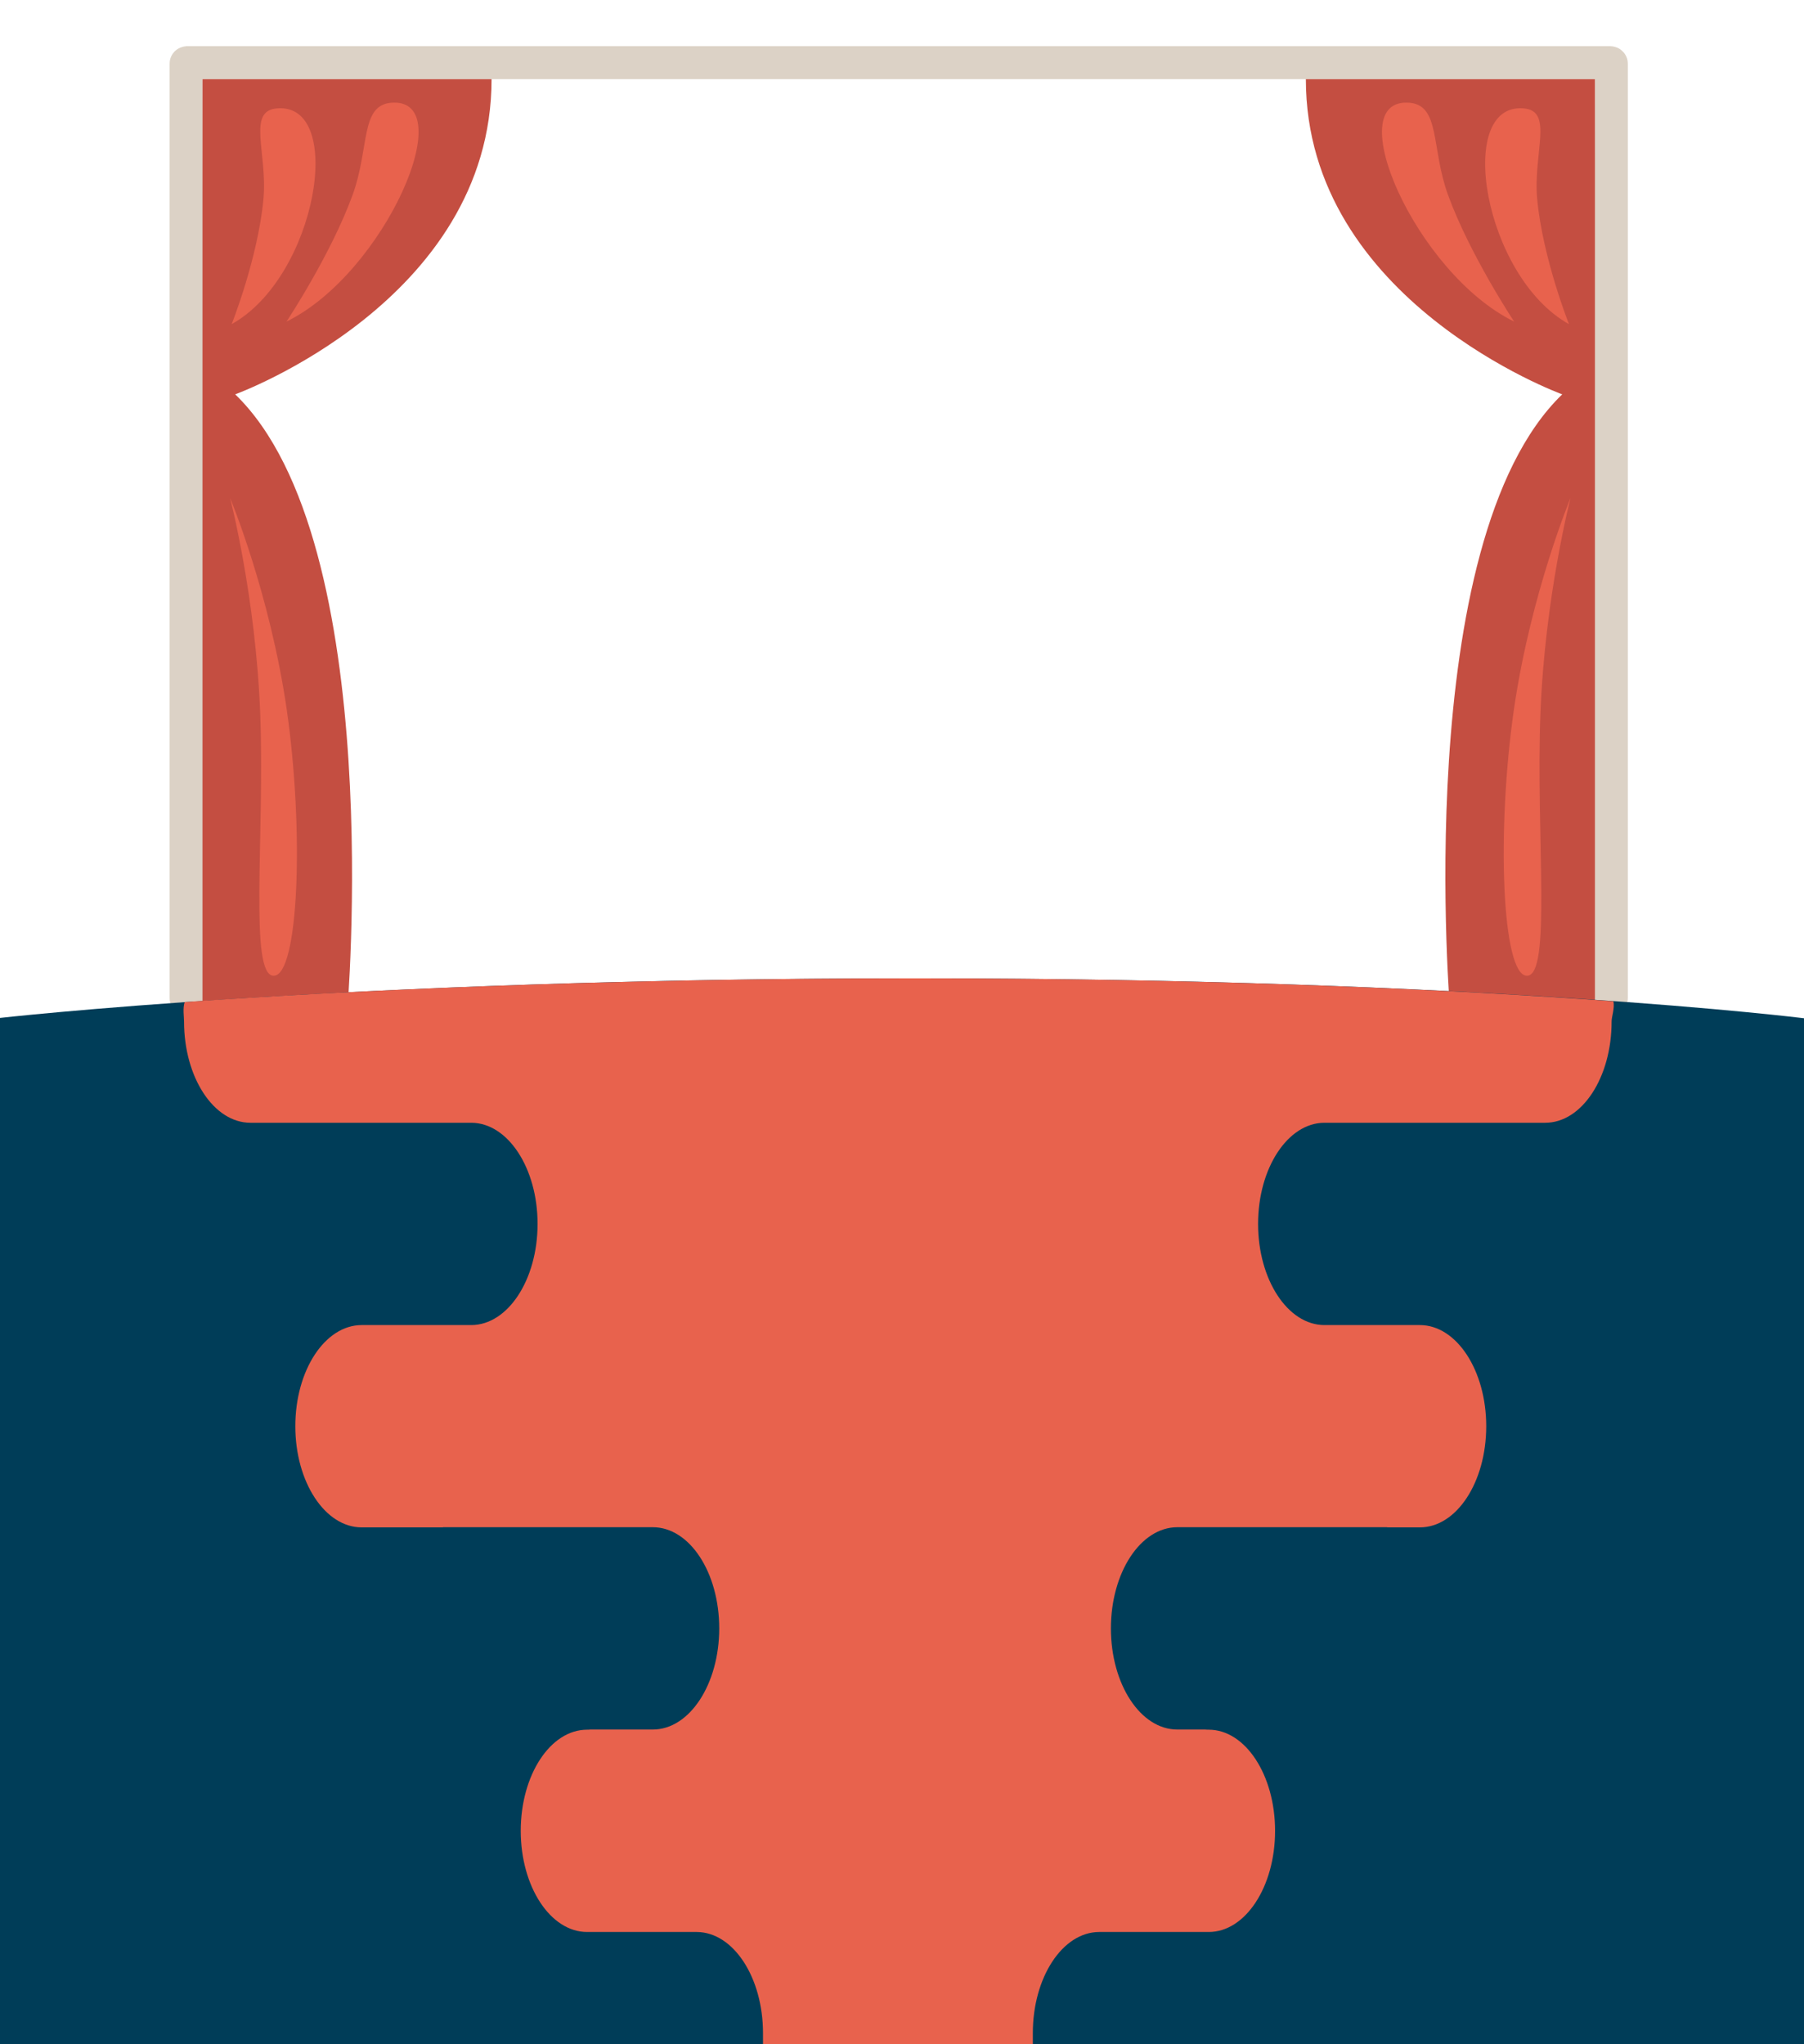 <?xml version="1.0" encoding="utf-8"?>
<!-- Generator: Adobe Illustrator 22.0.1, SVG Export Plug-In . SVG Version: 6.00 Build 0)  -->
<svg version="1.1" id="Layer_1" xmlns="http://www.w3.org/2000/svg" xmlns:xlink="http://www.w3.org/1999/xlink" x="0px" y="0px"
	 viewBox="0 0 1125.2 1275.3" style="enable-background:new 0 0 1125.2 1275.3;" xml:space="preserve">
<style type="text/css">
	.st0{fill:#012E35;}
	.st1{fill:#DCD2C6;}
	.st2{fill:#C44E41;}
	.st3{fill:#E8624D;}
	.st4{fill:none;}
	.st5{fill:#003D58;}
</style>
<path class="st0" d="M190.6,747.2"/>
<path class="st1" d="M1012.8,32.8c-0.7-0.8-1.5-1.5-2.3-2.1c-0.6-0.4-1.2-0.7-1.9-1c-1-0.4-2.1-0.7-3.2-0.8c-0.4,0-0.7-0.1-1.1-0.1
	H116.8c-0.4,0-0.8,0-1.1,0.1c-1.1,0.1-2.2,0.4-3.2,0.8c-0.7,0.3-1.3,0.6-1.9,1c-0.9,0.6-1.7,1.3-2.3,2.1c-1.6,1.9-2.5,4.3-2.5,7
	v582.7v0.1c0,6.1,4.9,11,11,11h8.1h2.8l-1.4-584.2h10.5h847.5h10.5l-1.4,584.2h2.8h8.1c6.1,0,11-4.9,11-11v-0.1V39.8
	C1015.3,37.1,1014.4,34.7,1012.8,32.8z"/>
<g>
	<path class="st2" d="M146.7,246c0,0,159.9-58.1,159.9-196.6H126.3v584.2h90.1C216.4,633.6,242.2,338.3,146.7,246z"/>
	<path class="st2" d="M974.4,246c0,0-159.9-58.1-159.9-196.6h180.3v584.2h-90.1C904.7,633.6,878.9,338.3,974.4,246z"/>
	<g>
		<path class="st3" d="M178.7,200.6c0,0,27.6-41.6,41.2-78.9c10.7-29.4,4.7-56,24.1-57.6C288,60.6,240,170.6,178.7,200.6z"/>
		<path class="st3" d="M144.5,202.2c0,0,16.3-41,19.8-77.8c2.7-29-10.5-55.3,8.5-56.8C215.8,64,197.7,172.6,144.5,202.2z"/>
		<path class="st3" d="M143.5,310.6c0,0,16,61.7,18.8,134.4c2.9,76.2-7.1,163.7,8.4,163.7c15.6,0,19.1-90,8.1-166.4
			C168.2,369.8,143.5,310.6,143.5,310.6z"/>
	</g>
	<g>
		<path class="st3" d="M944.4,200.6c0,0-27.6-41.6-41.2-78.9c-10.7-29.4-4.7-56-24.1-57.6C835,60.6,883,170.6,944.4,200.6z"/>
		<path class="st3" d="M978.6,202.2c0,0-16.3-41-19.8-77.8c-2.7-29,10.5-55.3-8.5-56.8C907.3,64,925.4,172.6,978.6,202.2z"/>
		<path class="st3" d="M979.6,310.6c0,0-16,61.7-18.8,134.4c-2.9,76.2,7.1,163.7-8.4,163.7c-15.6,0-19.1-90-8.1-166.4
			C954.9,369.8,979.6,310.6,979.6,310.6z"/>
	</g>
</g>
<rect x="-4.6" y="-392.1" class="st4" width="1134.3" height="1667.4"/>
<rect x="-4.6" y="-392.1" class="st4" width="1134.3" height="1667.4"/>
<rect x="-4.6" y="-392.1" class="st4" width="1134.3" height="1667.4"/>
<rect x="-4.6" y="-392.1" class="st4" width="1134.3" height="1667.4"/>
<rect x="-4.6" y="-392.1" class="st4" width="1134.3" height="1667.4"/>
<rect x="-4.6" y="-392.1" class="st4" width="1134.3" height="1667.4"/>
<path class="st5" d="M-1.9,1277h1127.1V635.2c0,0-199.4-24.9-554.5-24.9S-1.9,635.2-1.9,635.2V1277z"/>
<path class="st3" d="M1006.3,624.6c-93.3-6.8-240.7-14.3-435.7-14.3c-200.5,0-357.1,7.9-455.4,14.8c-1.3,3.7-0.4,9.4-0.4,12.2l0,0
	c0,34.8,18.5,63.1,41.4,63.1h137.9c0,0,0,0-0.1,0c22.8,0.1,41.3,28.3,41.3,63.1s-18.5,63-41.3,63.1c0,0,0,0,0.1,0h-68.5
	c-22.9,0-41.4,28.2-41.4,63.1c0,34.8,18.5,63.1,41.4,63.1h50.7v-0.1h130.9c22.9,0,41.4,28.2,41.4,63.1c0,34.8-18.5,63.1-41.4,63.1
	h-39c-0.7,0.1-1.5,0.1-2.2,0.1c0,0,0,0,0.1,0h0.1c-22.9,0-41.4,28.2-41.4,63.1c0,34.8,18.5,63.1,41.4,63.1h68.5c0,0,0,0-0.1,0
	c22.8,0.1,41.3,28.3,41.3,63.1c0,3.1,0,6.1,0,9.1h168.3c0-3,0-6,0-9.1c0-34.8,18.5-63,41.3-63.1c0,0,0,0-0.1,0h68.5
	c22.9,0,41.4-28.2,41.4-63.1c0-34.8-18.5-63.1-41.4-63.1l0,0c-0.8,0-1.5,0-2.2-0.1h-17.4c-22.9,0-41.4-28.2-41.4-63.1
	c0-34.8,18.5-63.1,41.4-63.1h130.9v0.1h20.4c22.9,0,41.4-28.2,41.4-63.1c0-34.8-18.5-63.1-41.4-63.1h-59.7c0,0,0,0,0.1,0
	c-22.8-0.1-41.3-28.3-41.3-63.1s18.5-63,41.3-63.1c0,0,0,0-0.1,0h137.9c22.9,0,41.4-28.2,41.4-63.1l0,0
	C1005.1,634.6,1007.3,628.7,1006.3,624.6z"/>
</svg>
